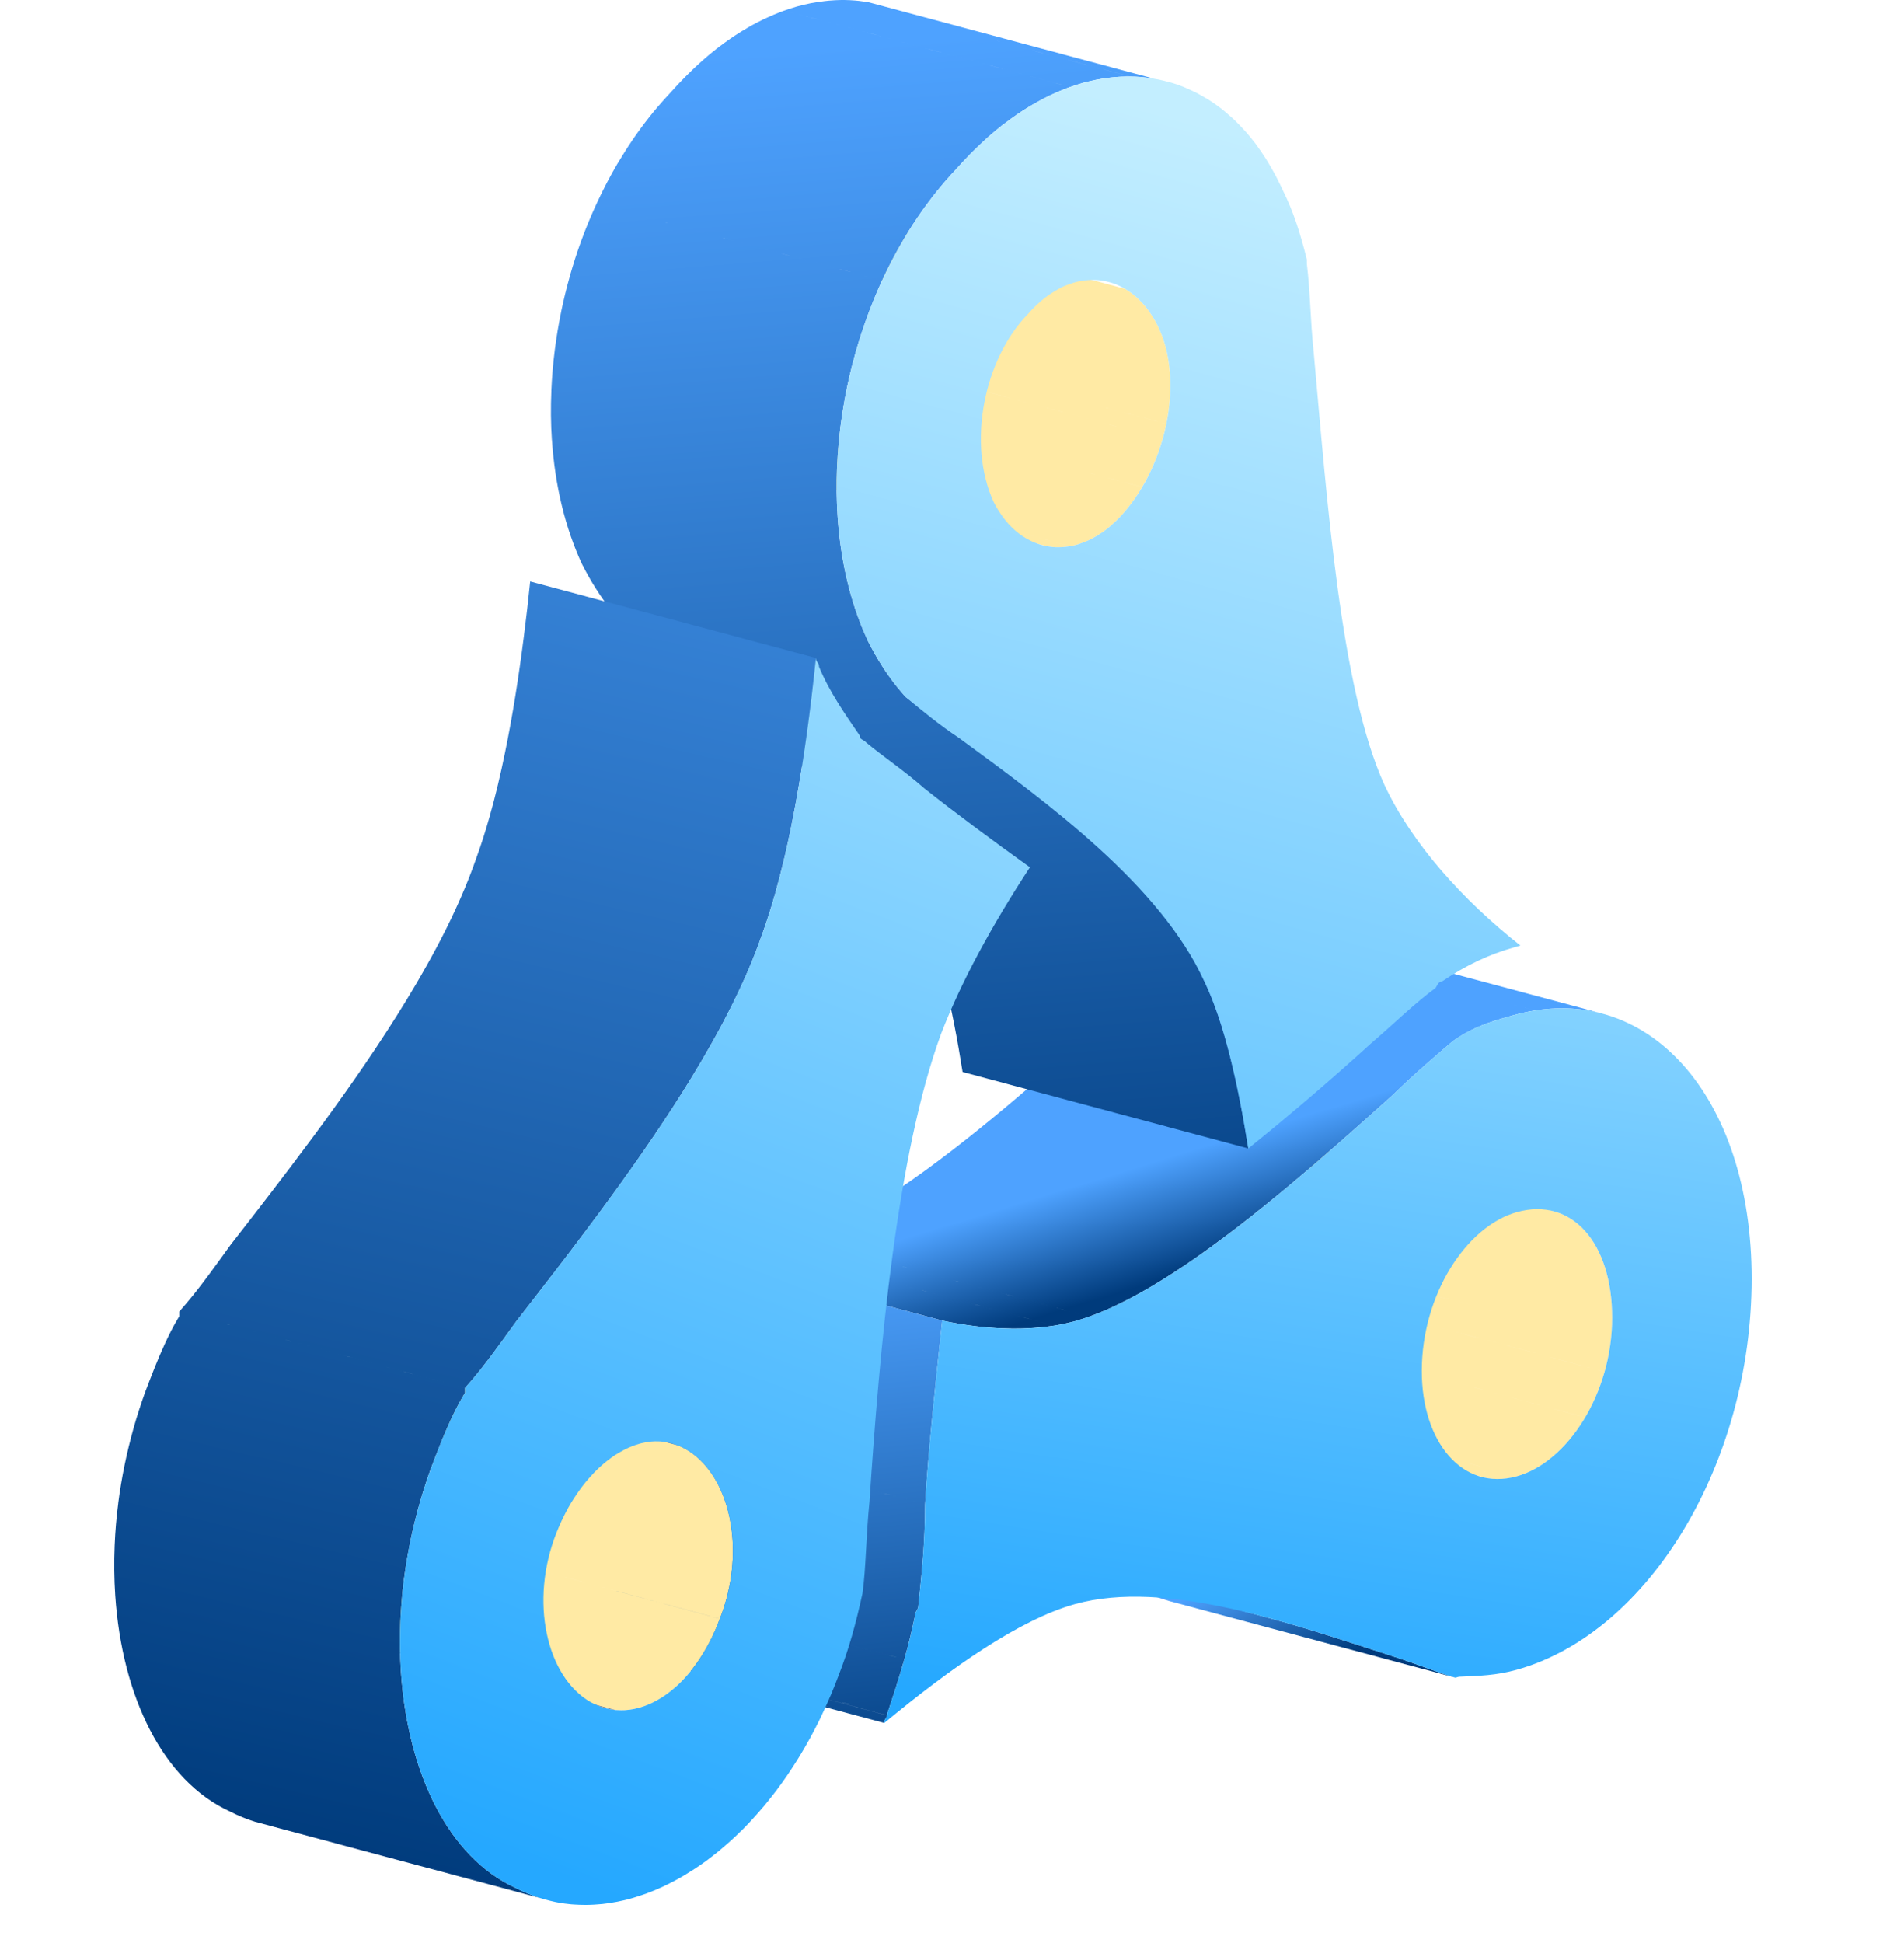 <?xml version="1.0" encoding="UTF-8"?>
<svg width="50px" height="51px" viewBox="0 0 50 51" version="1.1" xmlns="http://www.w3.org/2000/svg" xmlns:xlink="http://www.w3.org/1999/xlink">
    <title>支撑单位</title>
    <defs>
        <linearGradient x1="89.259%" y1="61.671%" x2="74.836%" y2="41.841%" id="linearGradient-1">
            <stop stop-color="#003B7C" offset="0%"></stop>
            <stop stop-color="#4EA2FF" offset="100%"></stop>
        </linearGradient>
        <linearGradient x1="89.259%" y1="55.505%" x2="44.697%" y2="36.271%" id="linearGradient-2">
            <stop stop-color="#003B7C" offset="0%"></stop>
            <stop stop-color="#4EA2FF" offset="100%"></stop>
        </linearGradient>
        <linearGradient x1="64.489%" y1="116.344%" x2="59.166%" y2="3.622%" id="linearGradient-3">
            <stop stop-color="#003B7C" offset="0%"></stop>
            <stop stop-color="#4EA2FF" offset="100%"></stop>
        </linearGradient>
        <linearGradient x1="70.265%" y1="116.344%" x2="62.82%" y2="3.622%" id="linearGradient-4">
            <stop stop-color="#003B7C" offset="0%"></stop>
            <stop stop-color="#4EA2FF" offset="100%"></stop>
        </linearGradient>
        <linearGradient x1="30.908%" y1="-76.671%" x2="0%" y2="95.028%" id="linearGradient-5">
            <stop stop-color="#C3EEFF" offset="0%"></stop>
            <stop stop-color="#25A8FF" offset="100%"></stop>
        </linearGradient>
        <linearGradient x1="48.65%" y1="100%" x2="67.391%" y2="-48.063%" id="linearGradient-6">
            <stop stop-color="#003B7C" offset="0%"></stop>
            <stop stop-color="#4EA2FF" offset="100%"></stop>
        </linearGradient>
        <linearGradient x1="50%" y1="2.812%" x2="19.162%" y2="171.599%" id="linearGradient-7">
            <stop stop-color="#C3EEFF" offset="0%"></stop>
            <stop stop-color="#25A8FF" offset="100%"></stop>
        </linearGradient>
        <linearGradient x1="69.449%" y1="-43.963%" x2="40.312%" y2="100%" id="linearGradient-8">
            <stop stop-color="#C3EEFF" offset="0%"></stop>
            <stop stop-color="#25A8FF" offset="100%"></stop>
        </linearGradient>
    </defs>
    <g id="页面-1" stroke="none" stroke-width="1" fill="none" fill-rule="evenodd">
        <g id="编组-97" transform="translate(3, 0)">
            <path d="M36.31,38.821 C36.218,38.821 36.129,38.812 36.042,38.797 L28.539,36.79 C28.626,36.805 28.716,36.813 28.807,36.814 C28.905,36.815 29.005,36.807 29.107,36.792 L36.426,38.75 L29.107,36.791 C29.181,36.78 29.256,36.762 29.33,36.742 L36.833,38.75 C36.758,38.771 36.684,38.787 36.61,38.799 C36.508,38.815 36.408,38.823 36.31,38.821 Z M39.138,36.005 L39.081,36.192 L39.081,36.192 L39.018,36.376 L38.942,36.573 L38.859,36.764 C38.789,36.916 38.712,37.061 38.63,37.2 L34.662,36.138 L38.63,37.201 C38.543,37.348 38.45,37.488 38.35,37.62 L38.198,37.811 C37.992,38.052 37.766,38.259 37.528,38.42 C37.35,38.54 37.166,38.636 36.978,38.704 L36.976,38.704 L36.906,38.728 L36.834,38.75 L36.834,38.75 L29.331,36.742 L29.403,36.721 L29.403,36.721 L29.475,36.696 C29.664,36.629 29.847,36.532 30.026,36.413 C30.264,36.251 30.489,36.045 30.695,35.803 C30.851,35.62 30.996,35.415 31.128,35.192 C31.209,35.053 31.286,34.909 31.356,34.756 C31.413,34.631 31.467,34.502 31.516,34.369 C31.56,34.248 31.6,34.123 31.636,33.996 C31.671,33.874 31.701,33.75 31.727,33.624 L31.726,33.624 C31.753,33.494 31.775,33.363 31.792,33.231 L36.776,34.565 L31.792,33.23 C31.81,33.086 31.823,32.939 31.83,32.791 L34.92,33.617 L31.829,32.79 C31.832,32.723 31.834,32.653 31.834,32.584 L31.831,32.405 L31.831,32.405 L31.822,32.232 C31.734,30.917 31.146,30.012 30.299,29.786 L37.802,31.793 C38.601,32.006 39.17,32.826 39.305,34.024 L39.325,34.239 C39.332,34.354 39.336,34.471 39.336,34.591 C39.336,34.661 39.334,34.73 39.332,34.799 L39.318,35.02 L39.318,35.02 L39.293,35.239 L39.295,35.239 L39.266,35.436 L39.266,35.436 L39.229,35.631 C39.204,35.757 39.172,35.881 39.138,36.004 L32.543,34.239 L39.138,36.005 Z" id="形状结合" fill="#FFEAA4" fill-rule="nonzero"></path>
            <path d="M14.24,32.655 C14.364,32.682 14.489,32.705 14.612,32.728 L14.621,32.729 L14.98,32.785 C15.347,32.835 15.709,32.862 16.06,32.866 L18.204,33.438 L16.06,32.865 C16.452,32.87 16.828,32.844 17.18,32.788 L24.682,34.796 C24.33,34.851 23.953,34.878 23.562,34.874 L23.558,34.872 L23.209,34.862 C22.851,34.843 22.484,34.8 22.115,34.735 L22.104,34.732 L21.929,34.701 C21.867,34.689 21.805,34.676 21.742,34.662 L14.24,32.655 Z M18.101,32.551 L25.603,34.559 C25.478,34.604 25.353,34.643 25.231,34.678 C25.057,34.725 24.873,34.765 24.683,34.796 L17.18,32.788 C17.37,32.758 17.554,32.718 17.728,32.671 C17.852,32.636 17.975,32.596 18.101,32.551 Z M29.802,24.516 L37.304,26.524 C37.123,26.553 36.94,26.594 36.753,26.645 C36.53,26.707 36.307,26.77 36.084,26.849 C35.875,26.923 35.665,27.013 35.456,27.132 L35.247,27.261 L35.248,27.262 C35.213,27.285 35.178,27.308 35.144,27.333 L35.145,27.334 C34.736,27.679 34.332,28.031 33.932,28.401 L33.534,28.778 C31.872,30.271 29.917,31.999 28.094,33.224 L28.093,33.224 L27.767,33.439 C27.008,33.928 26.276,34.319 25.604,34.559 L18.101,32.551 C18.869,32.278 19.715,31.806 20.591,31.217 C22.414,29.992 24.37,28.262 26.032,26.771 L26.033,26.77 L26.43,26.394 C26.829,26.023 27.233,25.672 27.642,25.327 L32.805,26.707 L27.642,25.326 L27.693,25.29 L27.745,25.255 C27.954,25.114 28.164,25.008 28.373,24.922 L28.582,24.842 C28.805,24.762 29.028,24.7 29.25,24.638 L29.486,24.7 L29.251,24.638 C29.437,24.585 29.621,24.546 29.802,24.516 Z M30.554,24.458 C30.706,24.46 30.857,24.47 31.006,24.488 L31.228,24.521 C31.343,24.541 31.458,24.566 31.571,24.597 L39.073,26.604 C38.96,26.573 38.846,26.548 38.73,26.528 L38.722,26.526 L38.509,26.495 C38.36,26.478 38.209,26.468 38.056,26.467 C37.811,26.464 37.559,26.483 37.305,26.524 L29.802,24.517 C30.058,24.476 30.308,24.457 30.554,24.458 Z" id="形状结合" fill="url(#linearGradient-1)" fill-rule="nonzero"></path>
            <path d="M35.22,44.035 L27.717,42.028 C27.273,41.899 26.736,41.682 26.109,41.477 C25.065,41.144 23.928,40.759 22.786,40.453 L30.288,42.46 C31.43,42.766 32.568,43.151 33.612,43.486 C34.239,43.69 34.775,43.907 35.22,44.035" id="Fill-47" fill="url(#linearGradient-2)" fill-rule="nonzero"></path>
            <path d="M19.039,5.572 L26.543,7.581 C26.603,7.615 26.662,7.654 26.731,7.707 C26.786,7.748 26.838,7.794 26.889,7.842 C26.904,7.856 26.917,7.868 26.931,7.883 C26.985,7.936 27.036,7.992 27.094,8.063 C27.141,8.121 27.186,8.184 27.229,8.25 C27.241,8.269 27.252,8.286 27.263,8.303 C27.309,8.376 27.351,8.449 27.391,8.527 C27.553,8.845 27.655,9.204 27.702,9.586 L27.725,9.817 C27.736,9.978 27.737,10.142 27.73,10.307 L27.717,10.518 L27.695,10.731 C27.678,10.863 27.655,10.996 27.628,11.128 L25.474,10.549 L27.628,11.129 C27.601,11.258 27.57,11.389 27.533,11.518 L20.03,9.51 L20.082,9.316 L20.125,9.121 C20.153,8.988 20.175,8.856 20.192,8.724 L23.883,9.708 L20.192,8.723 C20.21,8.58 20.222,8.44 20.228,8.3 C20.234,8.135 20.233,7.971 20.222,7.809 C20.19,7.343 20.083,6.901 19.889,6.52 C19.849,6.442 19.805,6.368 19.762,6.296 C19.75,6.279 19.738,6.26 19.726,6.243 C19.683,6.177 19.637,6.114 19.59,6.055 C19.533,5.984 19.481,5.928 19.428,5.875 L19.386,5.834 C19.335,5.787 19.283,5.74 19.228,5.698 C19.16,5.646 19.101,5.608 19.039,5.572 Z M24.516,14.34 L24.187,14.251 L24.516,14.34 C24.487,14.335 24.46,14.329 24.431,14.323 L16.928,12.316 C16.957,12.322 16.986,12.327 17.014,12.333 L17.016,12.332 L17.063,12.341 C17.079,12.343 17.095,12.345 17.111,12.346 L18.746,12.783 L17.111,12.346 C17.118,12.347 17.124,12.349 17.131,12.35 C17.174,12.354 17.217,12.355 17.262,12.356 L20.92,13.334 L17.261,12.356 C17.286,12.356 17.309,12.356 17.334,12.355 L17.337,12.355 L17.363,12.354 C17.372,12.354 17.382,12.354 17.391,12.353 C17.451,12.35 17.513,12.342 17.573,12.333 L20.882,13.217 L17.574,12.333 L17.599,12.329 L17.601,12.328 C17.657,12.319 17.714,12.306 17.77,12.291 C17.783,12.287 17.796,12.282 17.809,12.277 L17.863,12.261 C17.879,12.256 17.893,12.25 17.909,12.244 L17.909,12.244 C17.957,12.227 18.007,12.208 18.056,12.186 L18.066,12.182 L18.076,12.177 C18.146,12.145 18.215,12.107 18.285,12.067 C18.302,12.057 18.319,12.046 18.336,12.035 C18.364,12.018 18.39,12.001 18.417,11.983 C18.457,11.956 18.495,11.929 18.534,11.899 C18.613,11.84 18.68,11.782 18.746,11.721 L18.796,11.673 C18.863,11.61 18.929,11.542 18.993,11.469 L19.019,11.44 L19.044,11.409 L19.205,11.21 C19.308,11.072 19.405,10.927 19.494,10.775 C19.581,10.628 19.661,10.474 19.733,10.317 C19.795,10.182 19.853,10.044 19.902,9.905 C19.95,9.775 19.993,9.643 20.03,9.511 L27.533,11.518 C27.495,11.65 27.453,11.783 27.406,11.912 C27.354,12.051 27.298,12.189 27.236,12.324 C27.162,12.482 27.082,12.635 26.996,12.783 L25.404,12.355 L26.995,12.784 C26.862,13.01 26.712,13.224 26.547,13.418 L26.545,13.417 L26.521,13.447 C26.513,13.457 26.504,13.467 26.496,13.477 C26.432,13.549 26.365,13.617 26.299,13.68 C26.282,13.696 26.265,13.712 26.248,13.728 C26.182,13.789 26.115,13.847 26.037,13.908 C25.999,13.936 25.959,13.964 25.92,13.99 C25.893,14.008 25.865,14.026 25.838,14.043 L25.788,14.074 C25.718,14.115 25.649,14.153 25.579,14.186 C25.573,14.188 25.565,14.191 25.558,14.194 L25.486,14.225 L25.412,14.252 L25.366,14.268 L25.314,14.285 L25.272,14.299 C25.216,14.313 25.16,14.326 25.104,14.337 L25.101,14.337 L22.822,13.726 L25.102,14.338 L25.089,14.339 L25.089,14.339 L25.077,14.34 C25.016,14.351 24.954,14.357 24.892,14.36 C24.874,14.361 24.856,14.363 24.837,14.363 L20.557,13.217 L24.837,14.363 L24.764,14.363 C24.72,14.362 24.677,14.361 24.633,14.357 C24.627,14.356 24.62,14.354 24.614,14.354 C24.581,14.351 24.548,14.346 24.516,14.34 Z" id="形状结合" fill="#FFEAA4" fill-rule="nonzero"></path>
            <path d="M12.662,5.355 L20.164,7.362 C20.019,7.677 19.888,7.997 19.768,8.324 L19.283,8.194 L19.768,8.324 C19.656,8.631 19.555,8.943 19.466,9.258 L18.294,8.944 L19.466,9.258 C19.407,9.466 19.354,9.676 19.305,9.886 L19.236,10.201 L19.237,10.202 C19.17,10.529 19.115,10.857 19.073,11.186 L19.072,11.186 L19.032,11.547 C19.02,11.668 19.01,11.788 19.001,11.909 L18.98,12.268 C18.963,12.702 18.968,13.132 18.996,13.554 C19.066,14.601 19.281,15.604 19.65,16.5 L19.795,16.831 C20.019,17.273 20.275,17.677 20.558,18.032 L20.776,18.289 C25.603,21.752 27.469,23.234 28.629,25.765 C29.156,26.856 29.518,28.487 29.781,30.145 L22.278,28.137 C22.016,26.479 21.654,24.849 21.126,23.758 L21.127,23.757 L21.008,23.518 C19.675,21.013 15.197,17.725 12.945,16.076 L13.148,16.133 L13.056,16.025 C12.773,15.669 12.517,15.265 12.293,14.824 L12.292,14.824 C11.835,13.847 11.573,12.726 11.494,11.547 L11.493,11.547 C11.464,11.125 11.46,10.695 11.479,10.261 L11.478,10.261 C11.494,9.901 11.524,9.54 11.57,9.179 C11.612,8.849 11.667,8.521 11.734,8.194 L11.733,8.194 C11.799,7.878 11.875,7.563 11.964,7.251 L11.963,7.251 C12.052,6.936 12.153,6.624 12.265,6.317 C12.385,5.99 12.517,5.668 12.662,5.355 Z M17.603,0.275 L25.106,2.282 L25.056,2.299 C25.022,2.312 24.988,2.326 24.954,2.339 C24.857,2.377 24.759,2.418 24.662,2.463 C24.629,2.478 24.595,2.492 24.562,2.508 C24.436,2.568 24.311,2.633 24.133,2.736 C24.024,2.799 23.915,2.866 23.808,2.937 L23.787,2.951 L23.766,2.965 C23.744,2.979 23.721,2.994 23.699,3.01 C23.598,3.08 23.496,3.153 23.395,3.231 C23.371,3.248 23.346,3.265 23.321,3.285 C23.199,3.382 23.078,3.483 22.956,3.589 C22.925,3.617 22.895,3.645 22.865,3.673 C22.772,3.757 22.678,3.846 22.584,3.939 L22.479,4.043 C22.36,4.165 22.241,4.289 22.124,4.423 L21.945,4.617 L21.77,4.817 C21.382,5.273 21.033,5.769 20.722,6.296 C20.52,6.639 20.332,6.997 20.165,7.362 L12.662,5.355 C12.831,4.988 13.016,4.632 13.219,4.288 L13.22,4.288 L13.411,3.977 C13.671,3.565 13.957,3.175 14.267,2.809 L14.268,2.809 L14.442,2.61 C14.501,2.545 14.561,2.48 14.621,2.416 C14.739,2.282 14.857,2.158 14.977,2.036 C15.012,2 15.048,1.966 15.082,1.931 C15.175,1.839 15.268,1.75 15.362,1.665 C15.392,1.638 15.423,1.609 15.454,1.582 C15.575,1.475 15.697,1.373 15.819,1.278 C15.844,1.258 15.867,1.241 15.893,1.222 C15.993,1.145 16.095,1.073 16.196,1.003 L16.23,0.98 L16.305,0.93 C16.414,0.858 16.521,0.791 16.63,0.729 C16.809,0.625 16.935,0.561 17.059,0.501 C17.092,0.485 17.126,0.471 17.159,0.456 C17.256,0.411 17.354,0.37 17.451,0.332 C17.485,0.318 17.519,0.305 17.555,0.292 L17.603,0.275 Z M19.173,-1.5187851e-13 C19.277,0.001 19.369,0.007 19.461,0.014 C19.496,0.018 19.53,0.022 19.566,0.024 C19.648,0.034 19.73,0.046 19.81,0.059 L27.312,2.067 C27.231,2.053 27.15,2.041 27.068,2.033 C27.033,2.029 26.999,2.025 26.964,2.021 C26.872,2.015 26.78,2.009 26.675,2.008 L22.919,1.002 L26.675,2.009 L26.595,2.009 C26.487,2.009 26.379,2.015 26.271,2.024 C26.233,2.027 26.195,2.032 26.157,2.036 C26.091,2.044 26.023,2.054 25.956,2.064 L25.952,2.063 L25.93,2.068 L25.904,2.073 L25.79,2.093 C25.688,2.114 25.586,2.138 25.431,2.177 C25.323,2.208 25.216,2.244 25.107,2.282 L17.604,0.275 C17.712,0.236 17.82,0.201 17.928,0.17 C18.083,0.13 18.185,0.105 18.287,0.085 L18.401,0.066 L18.428,0.061 L18.453,0.057 C18.521,0.046 18.588,0.037 18.655,0.029 C18.692,0.025 18.73,0.02 18.768,0.017 C18.877,0.008 18.986,0.001 19.093,-1.5187851e-13 L19.173,-1.5187851e-13 Z" id="形状结合" fill="url(#linearGradient-3)" fill-rule="nonzero"></path>
            <path d="M14.24,32.655 L21.743,34.662 C21.567,36.316 21.385,37.982 21.293,39.487 L13.79,37.479 C13.882,35.975 14.066,34.308 14.24,32.655 Z M21.013,42.481 L21.013,42.481 C20.936,42.853 20.847,43.209 20.749,43.556 L16.491,42.415 L20.748,43.556 C20.613,44.037 20.461,44.5 20.306,44.966 L20.306,44.975 L20.304,44.995 C20.303,45 20.303,45.005 20.302,45.011 L17.161,44.17 L20.301,45.011 L20.298,45.024 L17.105,44.17 L20.298,45.026 C20.297,45.03 20.295,45.035 20.294,45.039 L20.293,45.039 L20.29,45.048 L20.286,45.056 L20.287,45.057 L20.271,45.085 L20.247,45.126 L20.245,45.126 L20.24,45.138 L20.233,45.151 L20.226,45.167 C20.225,45.171 20.224,45.176 20.222,45.18 C20.22,45.184 20.22,45.189 20.219,45.193 L12.828,43.215 L20.218,45.193 L20.217,45.206 C20.216,45.211 20.216,45.218 20.216,45.223 L12.713,43.216 C12.713,43.211 12.713,43.204 12.714,43.199 C12.714,43.194 12.716,43.19 12.717,43.186 C12.718,43.18 12.719,43.176 12.72,43.172 C12.721,43.167 12.722,43.163 12.723,43.16 L12.727,43.152 L12.73,43.144 C12.734,43.135 12.74,43.127 12.745,43.118 L12.769,43.077 L12.769,43.077 L12.784,43.049 L12.791,43.032 L12.791,43.032 C12.793,43.027 12.795,43.023 12.796,43.018 L16.547,44.021 L12.796,43.017 L12.798,43.011 L12.799,43.003 L12.799,43.003 C12.8,42.998 12.801,42.993 12.801,42.988 L20.196,44.965 L12.801,42.987 C12.803,42.981 12.803,42.975 12.804,42.968 L12.803,42.968 L12.803,42.959 C12.958,42.493 13.11,42.029 13.247,41.548 L13.246,41.548 C13.311,41.316 13.373,41.081 13.429,40.84 L13.51,40.473 L13.523,40.409 L19.561,42.023 L13.524,40.408 L13.524,40.398 L13.525,40.378 L13.525,40.378 L13.528,40.363 L13.53,40.355 C13.533,40.342 13.535,40.338 13.537,40.333 L13.544,40.315 L13.544,40.315 L13.552,40.298 L13.562,40.282 C13.567,40.274 13.572,40.266 13.577,40.256 L13.576,40.257 L13.586,40.24 L13.594,40.223 C13.597,40.218 13.599,40.212 13.602,40.205 L13.604,40.198 L13.606,40.19 L13.608,40.183 C13.612,40.171 13.612,40.166 13.613,40.16 L13.614,40.15 L13.614,40.13 L13.614,40.129 L13.653,39.776 C13.703,39.294 13.751,38.769 13.775,38.203 C13.785,37.968 13.79,37.727 13.79,37.48 L21.293,39.487 C21.293,39.735 21.286,39.975 21.277,40.21 C21.247,40.918 21.179,41.561 21.117,42.138 L18.915,41.548 L21.117,42.137 L21.117,42.147 C21.117,42.154 21.115,42.161 21.115,42.167 L21.114,42.175 L21.113,42.183 L21.109,42.197 L21.105,42.213 L21.096,42.23 L21.097,42.231 C21.092,42.242 21.086,42.254 21.079,42.264 L21.078,42.264 L21.064,42.289 L15.145,40.705 L21.065,42.289 C21.058,42.3 21.052,42.31 21.046,42.322 L20.923,42.289 L21.046,42.323 L21.042,42.331 L21.037,42.346 L21.034,42.355 C21.032,42.36 21.031,42.364 21.031,42.369 L21.029,42.378 L21.028,42.385 L21.027,42.395 L21.027,42.415 C21.022,42.437 21.017,42.459 21.013,42.481 Z" id="形状结合" fill="url(#linearGradient-4)" fill-rule="nonzero"></path>
            <path d="M36.834,38.75 C38.17,38.378 39.335,36.574 39.336,34.591 C39.338,32.607 38.267,31.417 36.839,31.814 C35.495,32.188 34.338,33.999 34.337,35.983 C34.335,37.841 35.398,39.149 36.834,38.75 M36.754,26.645 C40.235,25.677 43.004,28.745 43,33.572 C42.995,38.399 40.31,42.859 36.828,43.828 C36.292,43.977 35.847,43.987 35.311,44.01 L35.221,44.036 C34.775,43.907 34.238,43.689 33.611,43.486 C30.932,42.626 27.634,41.436 25.225,42.106 C23.79,42.506 22.006,43.747 20.215,45.23 C20.215,45.117 20.306,45.091 20.306,44.966 C20.58,44.144 20.845,43.325 21.027,42.416 C21.027,42.289 21.117,42.264 21.117,42.138 C21.201,41.369 21.292,40.484 21.293,39.487 C21.385,37.982 21.567,36.316 21.743,34.662 C22.997,34.932 24.249,34.951 25.231,34.677 C27.64,34.007 30.943,31.106 33.534,28.778 C34.063,28.265 34.599,27.795 35.144,27.333 C35.681,26.944 36.217,26.795 36.754,26.645" id="Fill-137" fill="url(#linearGradient-5)" fill-rule="nonzero"></path>
            <path d="M8.402,40.481 L15.903,42.489 C15.864,42.597 15.821,42.7 15.776,42.804 C15.764,42.826 15.755,42.85 15.743,42.874 L15.74,42.881 L15.737,42.889 C15.693,42.983 15.649,43.075 15.59,43.182 L15.552,43.251 L15.552,43.251 L15.513,43.317 L15.514,43.318 C15.49,43.357 15.467,43.396 15.443,43.434 L15.404,43.496 C15.35,43.579 15.295,43.66 15.237,43.737 L15.215,43.766 L15.155,43.842 L15.095,43.916 C15.081,43.93 15.068,43.946 15.055,43.961 C15.041,43.978 15.026,43.995 15.012,44.011 C14.952,44.078 14.891,44.141 14.828,44.201 C14.816,44.212 14.805,44.223 14.792,44.233 C14.738,44.283 14.681,44.331 14.625,44.377 C14.611,44.389 14.595,44.403 14.579,44.413 L14.505,44.469 L14.429,44.521 L14.43,44.522 C14.414,44.533 14.399,44.542 14.382,44.552 C14.368,44.562 14.354,44.57 14.341,44.578 C14.283,44.613 14.226,44.645 14.168,44.674 C14.152,44.682 14.136,44.691 14.119,44.699 C14.054,44.73 13.986,44.759 13.917,44.783 L13.915,44.783 L13.893,44.79 L13.784,44.826 C13.754,44.835 13.725,44.84 13.695,44.847 L13.646,44.859 L13.577,44.871 L13.574,44.869 L13.507,44.88 L13.436,44.887 L13.436,44.887 C13.422,44.889 13.409,44.889 13.394,44.889 L13.298,44.89 L13.221,44.888 C13.202,44.887 13.184,44.885 13.166,44.884 L5.663,42.877 C5.681,42.878 5.699,42.879 5.718,42.881 C5.744,42.882 5.769,42.882 5.795,42.883 L5.891,42.881 C5.906,42.88 5.92,42.88 5.935,42.879 C5.981,42.876 6.028,42.871 6.074,42.863 L8.899,43.618 L6.074,42.862 L6.109,42.857 L6.193,42.839 L6.281,42.818 C6.31,42.81 6.339,42.8 6.369,42.79 L6.391,42.783 L6.414,42.776 L6.415,42.775 C6.483,42.75 6.55,42.722 6.618,42.691 C6.634,42.684 6.649,42.675 6.665,42.667 C6.724,42.638 6.781,42.605 6.838,42.57 C6.851,42.562 6.866,42.554 6.88,42.545 L6.927,42.514 C6.977,42.481 7.027,42.444 7.076,42.406 C7.092,42.395 7.108,42.382 7.124,42.37 C7.18,42.324 7.235,42.276 7.29,42.226 C7.301,42.215 7.314,42.205 7.326,42.194 C7.387,42.133 7.449,42.07 7.509,42.004 C7.524,41.986 7.538,41.971 7.552,41.953 C7.566,41.939 7.579,41.923 7.592,41.908 C7.632,41.859 7.673,41.81 7.712,41.759 C7.72,41.748 7.728,41.739 7.736,41.73 C7.792,41.653 7.847,41.572 7.901,41.489 C7.914,41.468 7.927,41.447 7.94,41.427 C7.964,41.388 7.989,41.35 8.011,41.31 C8.037,41.266 8.062,41.221 8.087,41.175 C8.145,41.068 8.191,40.975 8.234,40.881 L8.24,40.866 L8.273,40.795 C8.318,40.693 8.361,40.589 8.402,40.481 Z M16.242,40.902 C16.236,41.034 16.225,41.169 16.208,41.304 C16.193,41.426 16.173,41.549 16.147,41.67 L16.146,41.67 L16.108,41.845 C16.094,41.903 16.079,41.961 16.062,42.019 C16.03,42.137 15.992,42.254 15.949,42.371 C15.934,42.409 15.919,42.449 15.904,42.488 L8.401,40.481 C8.417,40.441 8.431,40.402 8.446,40.363 C8.489,40.247 8.526,40.129 8.56,40.012 C8.593,39.896 8.621,39.779 8.645,39.663 C8.669,39.541 8.69,39.418 8.706,39.297 C8.723,39.162 8.735,39.027 8.74,38.895 C8.746,38.726 8.745,38.56 8.733,38.398 L15.421,40.187 L8.733,38.398 C8.662,37.343 8.22,36.437 7.506,36.03 C7.441,35.993 7.376,35.963 7.309,35.935 L14.813,37.942 C14.879,37.97 14.944,38.001 15.008,38.038 C15.722,38.445 16.165,39.35 16.236,40.406 C16.246,40.568 16.249,40.734 16.242,40.902 Z" id="形状结合" fill="#FFEAA4" fill-rule="nonzero"></path>
            <path d="M5.523,42.859 C5.569,42.867 5.616,42.872 5.664,42.877 L13.165,44.885 C13.119,44.881 13.072,44.874 13.026,44.866 L5.523,42.859 Z" id="形状结合" fill="#7F7F7F"></path>
            <path d="" id="形状结合" fill="#7F7F7F"></path>
            <path d="M1.709,34.424 L9.211,36.431 L9.211,36.557 C9.196,36.583 9.178,36.611 9.163,36.639 C9.042,36.844 8.933,37.06 8.829,37.284 C8.645,37.685 8.482,38.111 8.319,38.536 L8.318,38.535 L8.208,38.854 C8.172,38.961 8.137,39.068 8.104,39.174 L8.01,39.494 C7.918,39.817 7.841,40.14 7.774,40.462 C7.728,40.686 7.688,40.91 7.654,41.133 L7.606,41.466 C7.559,41.838 7.529,42.206 7.513,42.568 C7.495,43.016 7.5,43.455 7.529,43.884 C7.707,46.549 8.785,48.753 10.536,49.553 L6.771,48.545 L10.536,49.553 C10.643,49.61 10.754,49.658 10.864,49.703 C10.898,49.718 10.932,49.73 10.966,49.743 L7.213,48.738 L10.965,49.744 C11.045,49.773 11.124,49.801 11.205,49.826 L3.703,47.819 C3.626,47.795 3.549,47.768 3.473,47.739 L3.463,47.736 C3.429,47.723 3.395,47.711 3.361,47.696 C3.251,47.651 3.143,47.601 3.035,47.546 L3.033,47.545 C1.283,46.745 0.205,44.542 0.026,41.876 C-0.002,41.448 -0.008,41.009 0.011,40.56 C0.026,40.197 0.056,39.831 0.105,39.459 L0.104,39.46 C0.147,39.126 0.202,38.792 0.272,38.454 C0.338,38.133 0.417,37.81 0.507,37.487 L0.507,37.487 C0.597,37.167 0.701,36.847 0.816,36.528 C0.979,36.104 1.141,35.678 1.327,35.277 C1.429,35.053 1.539,34.836 1.659,34.632 C1.677,34.604 1.693,34.576 1.709,34.55 L1.709,34.424 Z M10.923,15.262 L18.425,17.27 C18.376,17.755 18.321,18.242 18.259,18.726 C18.126,19.767 17.963,20.793 17.766,21.752 C17.675,22.196 17.576,22.627 17.469,23.038 L17.36,23.443 C17.252,23.825 17.137,24.188 17.013,24.526 L16.392,24.358 L17.013,24.526 L16.998,24.565 L16.983,24.605 L16.957,24.683 L16.929,24.761 C16.794,25.128 16.639,25.501 16.465,25.877 C16.165,26.528 15.81,27.189 15.418,27.855 L13.562,27.356 L15.418,27.855 C14.146,30.016 12.477,32.21 10.99,34.127 L10.55,34.694 C10.244,35.116 9.94,35.543 9.635,35.928 L9.406,36.209 C9.342,36.285 9.276,36.359 9.212,36.431 L1.709,34.424 L1.806,34.314 L1.903,34.201 C2.285,33.75 2.665,33.214 3.047,32.686 L3.047,32.685 L3.487,32.12 C4.974,30.202 6.643,28.009 7.915,25.848 C8.308,25.182 8.662,24.519 8.962,23.869 L14.493,25.348 L8.962,23.869 C9.136,23.492 9.291,23.12 9.426,22.754 L9.426,22.753 L9.482,22.597 C9.492,22.571 9.501,22.545 9.51,22.518 C9.634,22.18 9.749,21.818 9.857,21.435 C10.008,20.905 10.143,20.337 10.264,19.745 C10.462,18.785 10.623,17.76 10.755,16.719 C10.818,16.235 10.873,15.748 10.923,15.262 Z" id="形状结合" fill="url(#linearGradient-6)" fill-rule="nonzero"></path>
            <path d="M24.002,8.234 C22.837,9.418 22.39,11.651 23.098,13.185 C23.137,13.263 23.182,13.336 23.225,13.408 C23.237,13.426 23.249,13.444 23.261,13.461 C23.304,13.527 23.348,13.591 23.397,13.649 C23.453,13.719 23.506,13.776 23.558,13.829 C23.573,13.844 23.587,13.857 23.6,13.87 C23.651,13.918 23.704,13.964 23.759,14.005 C23.827,14.058 23.886,14.096 23.946,14.131 C23.962,14.14 23.979,14.149 23.996,14.159 C24.053,14.189 24.11,14.218 24.169,14.242 C24.247,14.274 24.312,14.294 24.378,14.311 C24.395,14.315 24.412,14.319 24.43,14.323 C24.492,14.336 24.552,14.348 24.614,14.354 C24.621,14.354 24.627,14.356 24.632,14.357 C24.701,14.364 24.769,14.365 24.837,14.362 C24.855,14.362 24.875,14.361 24.893,14.36 C24.954,14.357 25.015,14.35 25.077,14.34 C25.086,14.339 25.094,14.339 25.104,14.336 C25.16,14.327 25.216,14.313 25.272,14.298 C25.285,14.295 25.3,14.29 25.313,14.286 C25.33,14.279 25.348,14.274 25.365,14.268 C25.43,14.246 25.494,14.222 25.558,14.193 C25.565,14.19 25.573,14.188 25.579,14.185 C25.649,14.153 25.718,14.115 25.788,14.074 C25.805,14.063 25.822,14.053 25.838,14.044 C25.904,14.001 25.97,13.957 26.037,13.907 C26.116,13.848 26.182,13.789 26.248,13.727 C26.265,13.713 26.282,13.697 26.298,13.681 C26.365,13.616 26.432,13.55 26.496,13.476 C27.653,12.169 28.108,9.934 27.39,8.527 C27.351,8.449 27.308,8.375 27.263,8.304 C27.253,8.286 27.241,8.268 27.229,8.251 C27.186,8.185 27.141,8.121 27.093,8.063 C27.036,7.991 26.984,7.936 26.93,7.883 C26.917,7.868 26.902,7.855 26.889,7.842 C26.838,7.793 26.786,7.748 26.731,7.707 C26.662,7.654 26.602,7.616 26.542,7.58 L26.495,7.553 C26.437,7.523 26.381,7.494 26.321,7.47 C26.316,7.467 26.311,7.465 26.306,7.463 C26.241,7.438 26.177,7.418 26.112,7.401 C26.095,7.397 26.078,7.393 26.059,7.388 C26,7.376 25.941,7.364 25.881,7.358 C25.873,7.356 25.864,7.355 25.856,7.354 C25.789,7.348 25.722,7.347 25.654,7.348 C25.636,7.35 25.616,7.351 25.598,7.351 C25.537,7.355 25.476,7.36 25.414,7.371 C25.405,7.372 25.396,7.373 25.388,7.375 C25.331,7.384 25.275,7.397 25.22,7.413 C25.205,7.417 25.192,7.422 25.179,7.426 C25.161,7.432 25.144,7.437 25.125,7.444 C25.063,7.463 24.998,7.489 24.934,7.516 C24.927,7.52 24.921,7.523 24.913,7.526 C24.845,7.559 24.775,7.596 24.706,7.637 C24.689,7.647 24.672,7.657 24.656,7.669 C24.589,7.71 24.524,7.753 24.459,7.802 C24.381,7.863 24.312,7.921 24.247,7.982 C24.23,7.998 24.214,8.013 24.198,8.028 C24.131,8.093 24.066,8.159 24.002,8.234 M20.775,18.29 C20.404,17.877 20.075,17.384 19.794,16.831 C18.1,13.211 19.086,7.618 22.124,4.423 C22.242,4.29 22.361,4.165 22.479,4.043 C22.514,4.007 22.55,3.973 22.584,3.939 C22.677,3.846 22.771,3.757 22.866,3.673 C22.896,3.645 22.926,3.617 22.956,3.589 C23.077,3.483 23.199,3.381 23.321,3.285 C23.346,3.266 23.371,3.248 23.396,3.231 C23.497,3.153 23.598,3.08 23.7,3.01 C23.735,2.985 23.772,2.961 23.809,2.937 C23.916,2.865 24.024,2.799 24.133,2.736 C24.311,2.633 24.437,2.568 24.562,2.508 C24.596,2.492 24.628,2.478 24.661,2.463 C24.76,2.418 24.857,2.377 24.954,2.339 C24.988,2.326 25.023,2.312 25.057,2.299 C25.182,2.254 25.306,2.213 25.431,2.177 C25.586,2.138 25.688,2.114 25.79,2.093 C25.828,2.086 25.866,2.079 25.904,2.073 C25.99,2.058 26.074,2.046 26.158,2.036 C26.194,2.032 26.232,2.028 26.27,2.024 C26.379,2.015 26.488,2.009 26.596,2.008 C26.736,2.007 26.85,2.012 26.963,2.021 C26.998,2.025 27.034,2.029 27.069,2.033 C27.15,2.041 27.232,2.053 27.312,2.068 C27.348,2.073 27.385,2.079 27.42,2.086 C27.51,2.105 27.599,2.127 27.685,2.151 C27.709,2.158 27.733,2.163 27.756,2.169 C27.864,2.201 27.97,2.238 28.075,2.279 C28.104,2.291 28.134,2.306 28.163,2.318 C28.24,2.351 28.317,2.386 28.394,2.424 C28.428,2.442 28.462,2.459 28.496,2.478 C28.573,2.52 28.651,2.565 28.727,2.611 C28.752,2.627 28.777,2.642 28.8,2.658 C28.898,2.721 28.994,2.791 29.089,2.865 C29.111,2.884 29.133,2.902 29.157,2.921 C29.229,2.981 29.301,3.043 29.371,3.106 C29.401,3.134 29.43,3.163 29.46,3.191 C29.524,3.256 29.59,3.323 29.653,3.392 C29.677,3.419 29.702,3.444 29.726,3.471 C29.81,3.568 29.893,3.669 29.973,3.774 C29.986,3.793 30,3.813 30.013,3.831 C30.08,3.921 30.144,4.015 30.207,4.112 C30.231,4.149 30.254,4.186 30.278,4.224 C30.331,4.312 30.383,4.4 30.434,4.492 C30.455,4.53 30.476,4.567 30.497,4.607 C30.565,4.736 30.631,4.869 30.694,5.008 C30.965,5.55 31.146,6.119 31.319,6.815 L31.319,6.93 C31.409,7.65 31.409,8.396 31.498,9.242 C31.849,13.099 32.199,18.078 33.36,20.609 C34.077,22.14 35.411,23.626 36.928,24.819 L36.755,24.868 C36.128,25.043 35.502,25.331 34.873,25.759 C34.783,25.784 34.783,25.784 34.7,25.932 C34.164,26.322 33.628,26.85 32.999,27.392 C31.944,28.351 30.87,29.268 29.781,30.145 C29.519,28.487 29.157,26.857 28.63,25.765 C27.469,23.234 24.526,21.085 22.201,19.382 C21.666,19.027 21.22,18.657 20.775,18.29" id="Fill-272" fill="url(#linearGradient-7)" fill-rule="nonzero"></path>
            <path d="M15.904,42.488 C16.614,40.686 16.171,38.7 15.009,38.039 C14.945,38 14.878,37.97 14.813,37.942 C14.797,37.937 14.781,37.93 14.764,37.925 C14.698,37.9 14.632,37.879 14.563,37.864 C14.487,37.849 14.422,37.84 14.355,37.836 C14.338,37.835 14.322,37.834 14.305,37.834 C14.237,37.831 14.167,37.831 14.099,37.838 L14.073,37.841 C14.011,37.849 13.947,37.859 13.884,37.873 C13.867,37.877 13.85,37.881 13.832,37.885 C13.818,37.889 13.805,37.892 13.792,37.896 C13.736,37.912 13.679,37.93 13.623,37.951 C13.615,37.954 13.609,37.958 13.601,37.961 C13.538,37.984 13.475,38.013 13.413,38.044 C13.395,38.053 13.377,38.062 13.358,38.073 C13.289,38.109 13.222,38.148 13.154,38.192 C13.147,38.196 13.142,38.201 13.134,38.205 C13.072,38.246 13.011,38.293 12.95,38.34 C12.933,38.354 12.916,38.365 12.899,38.38 C12.834,38.434 12.768,38.49 12.705,38.551 C12.63,38.622 12.571,38.684 12.515,38.748 C12.499,38.765 12.485,38.781 12.469,38.798 C12.409,38.867 12.348,38.938 12.291,39.015 C12.287,39.02 12.281,39.027 12.276,39.034 C12.224,39.104 12.171,39.178 12.121,39.255 C12.107,39.274 12.093,39.296 12.078,39.318 C12.024,39.401 11.972,39.486 11.922,39.576 C11.87,39.671 11.824,39.76 11.779,39.853 C11.769,39.876 11.756,39.9 11.745,39.925 C11.701,40.021 11.657,40.119 11.617,40.221 C10.898,42.024 11.349,44.007 12.503,44.673 C12.569,44.71 12.634,44.74 12.701,44.768 C12.719,44.776 12.737,44.783 12.755,44.789 C12.813,44.811 12.87,44.83 12.929,44.845 C12.941,44.848 12.95,44.85 12.961,44.853 C13.029,44.869 13.097,44.878 13.165,44.885 C13.184,44.886 13.202,44.886 13.22,44.887 C13.278,44.891 13.336,44.891 13.394,44.889 C13.408,44.887 13.422,44.887 13.437,44.886 C13.506,44.882 13.576,44.871 13.645,44.858 C13.662,44.856 13.679,44.85 13.695,44.846 C13.724,44.84 13.754,44.834 13.783,44.826 C13.813,44.819 13.842,44.807 13.871,44.797 C13.885,44.793 13.901,44.788 13.916,44.783 C13.984,44.759 14.052,44.731 14.12,44.698 C14.136,44.691 14.153,44.682 14.169,44.674 C14.226,44.645 14.284,44.612 14.34,44.578 C14.355,44.57 14.369,44.562 14.382,44.553 C14.449,44.51 14.514,44.464 14.579,44.414 C14.595,44.402 14.611,44.39 14.625,44.377 C14.681,44.332 14.738,44.284 14.792,44.234 C14.805,44.223 14.816,44.212 14.828,44.201 C14.891,44.141 14.952,44.078 15.012,44.01 C15.026,43.994 15.041,43.977 15.055,43.961 C15.11,43.899 15.163,43.834 15.215,43.765 L15.237,43.736 C15.295,43.661 15.35,43.58 15.404,43.497 C15.417,43.475 15.43,43.454 15.443,43.433 C15.494,43.352 15.543,43.269 15.59,43.183 C15.651,43.071 15.698,42.973 15.744,42.873 C15.754,42.85 15.765,42.826 15.775,42.803 C15.821,42.701 15.864,42.597 15.904,42.488 M24.046,22.765 C23.055,24.279 22.254,25.74 21.716,27.128 C20.55,30.306 20.1,35.383 19.833,39.412 C19.741,40.309 19.741,41.18 19.649,41.824 C19.476,42.618 19.292,43.288 19.02,43.982 C18.957,44.154 18.887,44.324 18.818,44.49 C18.797,44.539 18.774,44.588 18.753,44.637 C18.7,44.76 18.645,44.882 18.587,45.002 C18.566,45.049 18.545,45.094 18.523,45.139 C18.444,45.297 18.365,45.452 18.283,45.604 C18.179,45.791 18.103,45.923 18.024,46.053 C17.998,46.097 17.972,46.138 17.946,46.18 C17.876,46.293 17.805,46.401 17.734,46.508 C17.71,46.543 17.687,46.578 17.664,46.613 C17.571,46.749 17.475,46.881 17.378,47.01 C17.358,47.036 17.338,47.06 17.32,47.084 C17.24,47.188 17.157,47.29 17.075,47.391 C17.043,47.428 17.012,47.465 16.979,47.502 C16.899,47.594 16.818,47.686 16.735,47.776 C16.71,47.802 16.687,47.829 16.662,47.855 C16.555,47.968 16.448,48.075 16.338,48.178 C16.314,48.201 16.291,48.222 16.267,48.244 C16.179,48.326 16.09,48.406 15.999,48.482 C15.967,48.51 15.934,48.538 15.901,48.566 C15.807,48.642 15.714,48.717 15.619,48.788 C15.597,48.804 15.576,48.822 15.554,48.838 C15.439,48.922 15.324,49.001 15.207,49.076 C15.177,49.098 15.146,49.115 15.115,49.133 C15.025,49.192 14.935,49.246 14.843,49.297 C14.809,49.317 14.773,49.336 14.739,49.354 C14.634,49.411 14.528,49.464 14.423,49.514 C14.256,49.592 14.135,49.641 14.014,49.686 C13.982,49.7 13.95,49.71 13.917,49.721 C13.824,49.754 13.731,49.784 13.638,49.812 C13.603,49.821 13.568,49.832 13.531,49.843 C13.428,49.87 13.324,49.894 13.22,49.915 C13.06,49.947 12.942,49.963 12.824,49.976 C12.792,49.98 12.76,49.981 12.727,49.984 C12.639,49.992 12.553,49.997 12.466,49.999 C12.43,50 12.392,50 12.355,50 C12.267,50 12.179,49.996 12.091,49.991 C12.061,49.988 12.031,49.987 12.001,49.985 C11.885,49.975 11.771,49.959 11.656,49.938 C11.634,49.934 11.611,49.929 11.588,49.925 C11.497,49.905 11.405,49.884 11.315,49.858 C11.278,49.848 11.241,49.837 11.205,49.825 C11.125,49.802 11.045,49.774 10.966,49.743 C10.931,49.73 10.898,49.718 10.864,49.704 C10.754,49.659 10.643,49.61 10.536,49.553 C7.684,48.249 6.616,43.216 8.32,38.536 C8.583,37.843 8.848,37.151 9.211,36.557 L9.211,36.431 C9.657,35.94 10.103,35.312 10.549,34.694 C12.878,31.697 15.826,27.907 16.984,24.605 C17.703,22.674 18.151,19.948 18.426,17.269 C18.426,17.396 18.508,17.373 18.508,17.499 C18.78,18.169 19.224,18.789 19.578,19.309 C19.578,19.424 19.67,19.399 19.759,19.5 C20.205,19.869 20.74,20.224 21.277,20.695 C22.077,21.331 23.058,22.056 24.046,22.765" id="Fill-306" fill="url(#linearGradient-8)" fill-rule="nonzero"></path>
        </g>
    </g>
</svg>
